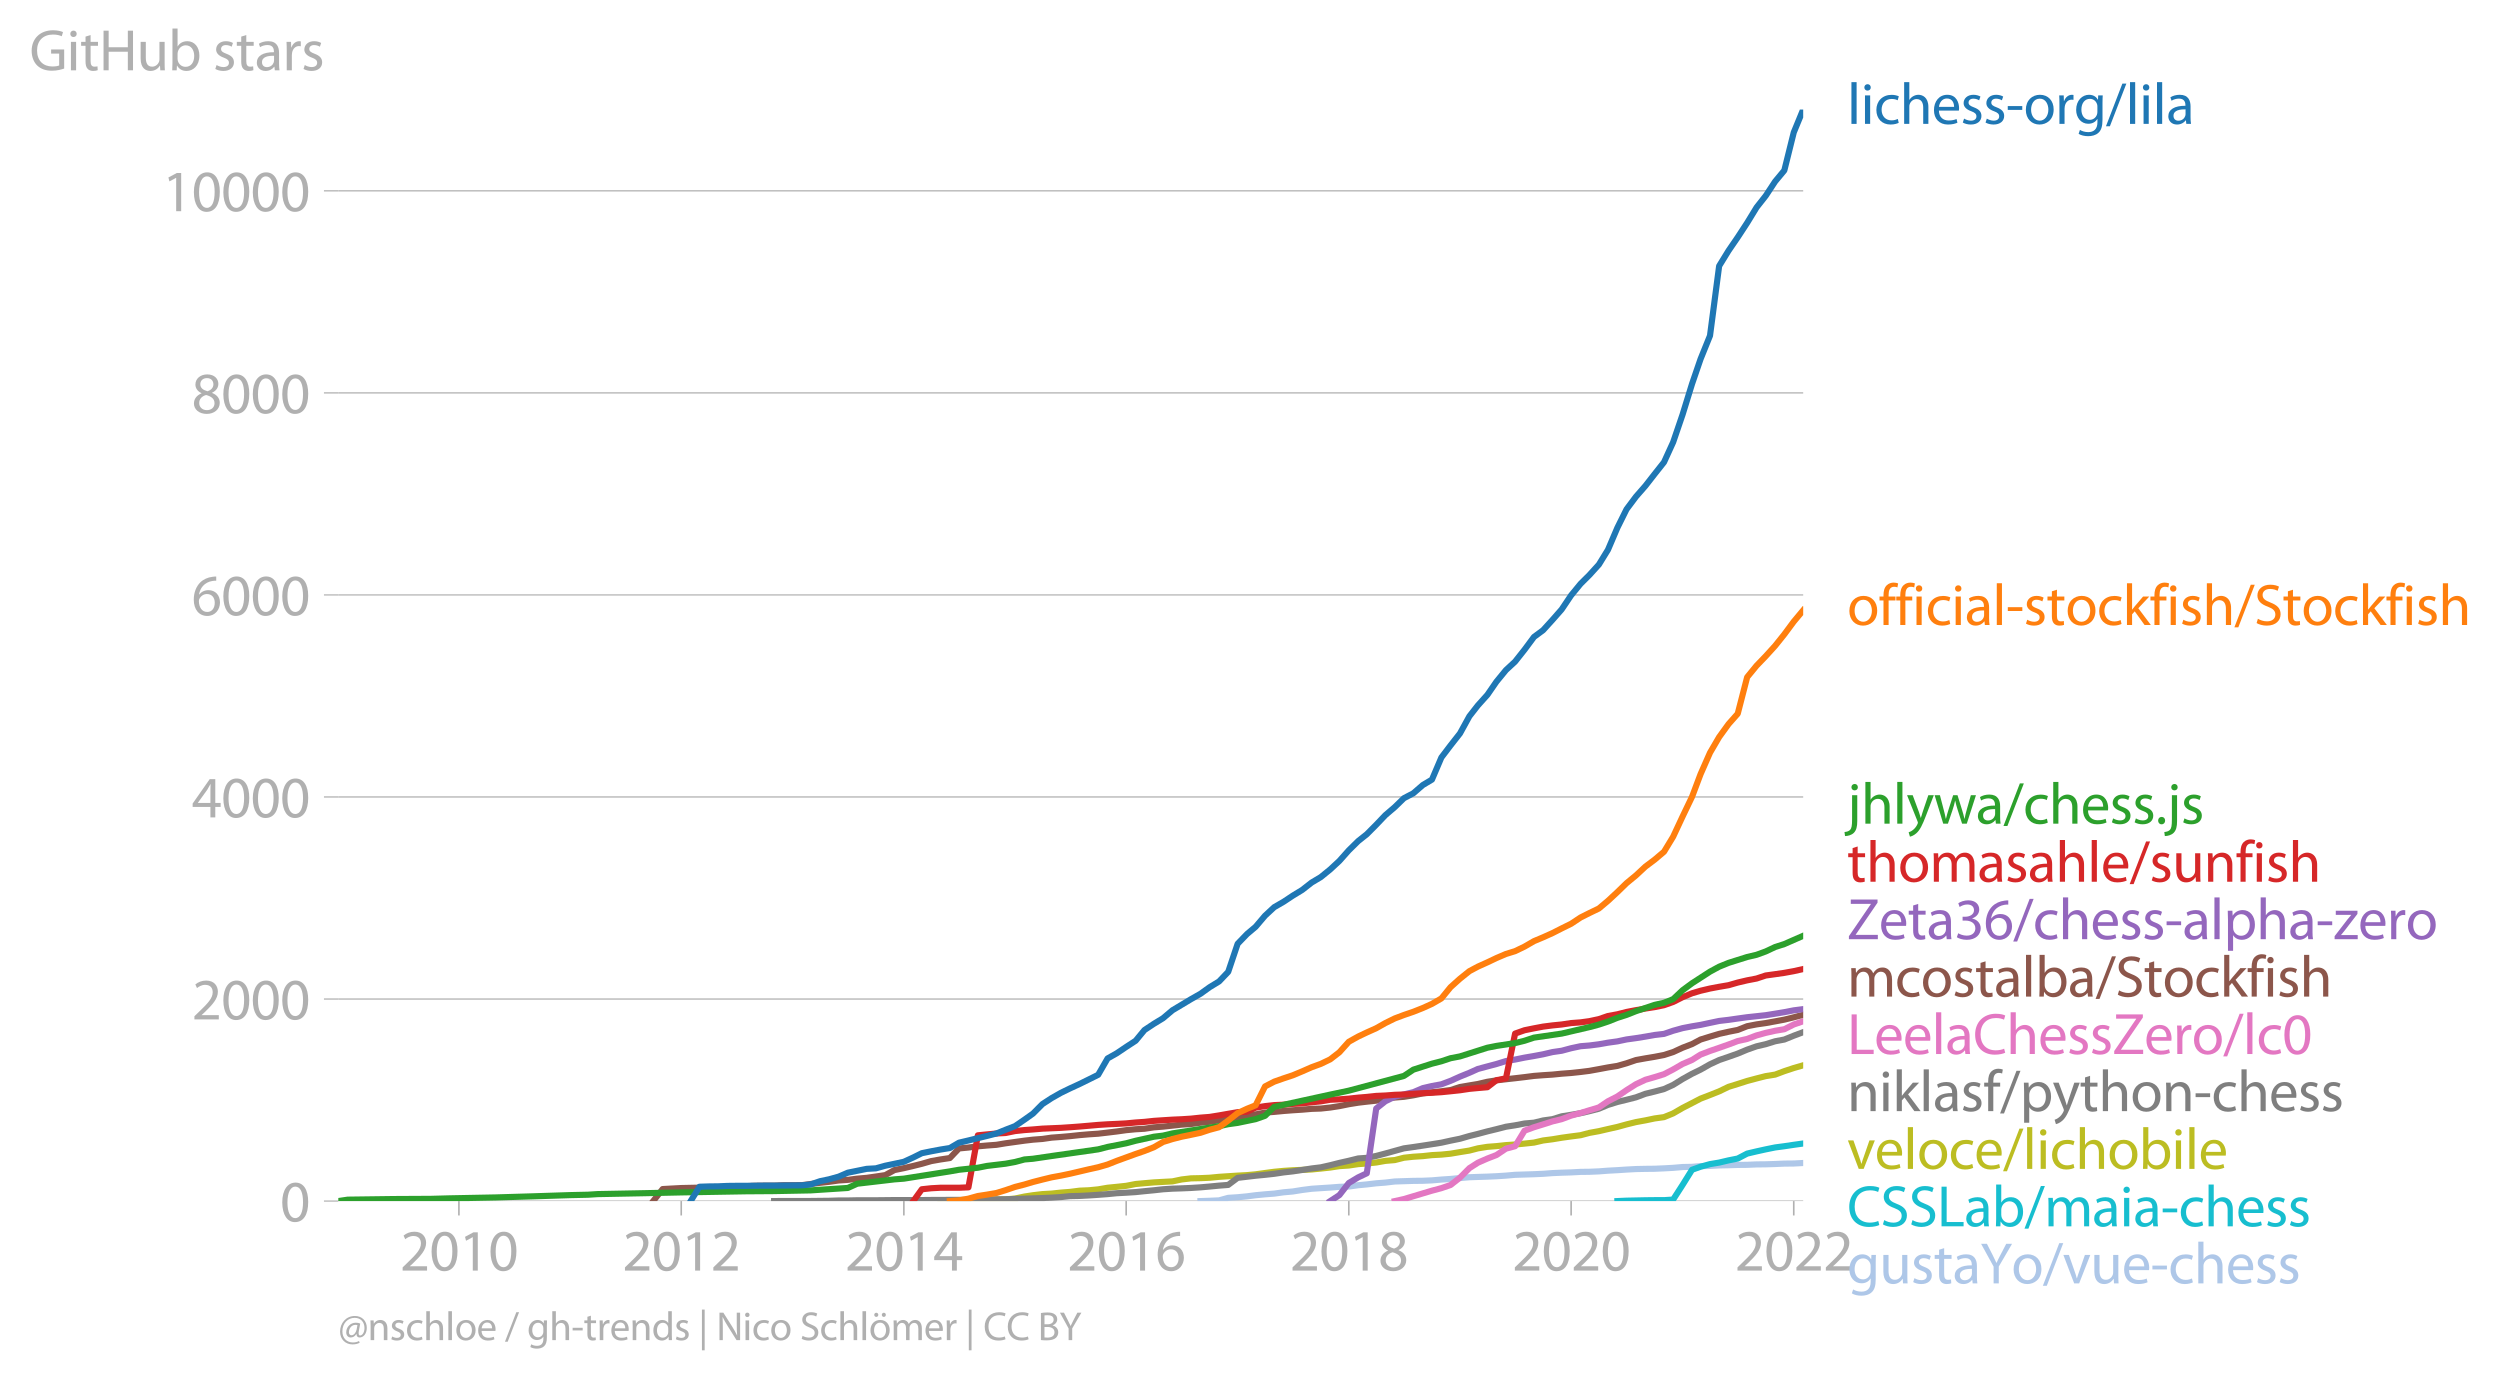 <?xml version="1.0" encoding="utf-8" standalone="no"?>
<!DOCTYPE svg PUBLIC "-//W3C//DTD SVG 1.1//EN"
  "http://www.w3.org/Graphics/SVG/1.1/DTD/svg11.dtd">
<svg xmlns:xlink="http://www.w3.org/1999/xlink" width="609.469pt" height="336.336pt" viewBox="0 0 609.469 336.336" xmlns="http://www.w3.org/2000/svg" version="1.1">
 <defs>
  <style type="text/css">*{stroke-linejoin: round; stroke-linecap: butt}</style>
 </defs>
 <g id="figure_1">
  <g id="patch_1">
   <path d="M 0 336.336 
L 609.469 336.336 
L 609.469 0 
L 0 0 
L 0 336.336 
z
" style="fill: none"/>
  </g>
  <g id="axes_1">
   <g id="patch_2">
    <path d="M 82.476 292.809 
L 439.596 292.809 
L 439.596 26.697 
L 82.476 26.697 
L 82.476 292.809 
z
" style="fill: none"/>
   </g>
   <g id="matplotlib.axis_1">
    <g id="xtick_1">
     <g id="line2d_1">
      <defs>
       <path id="m41ab73dc5d" d="M 0 0 
L 0 3.5 
" style="stroke: #b0b0b0; stroke-width: 0.4"/>
      </defs>
      <g>
       <use xlink:href="#m41ab73dc5d" x="111.877" y="292.809" style="fill: #b0b0b0; stroke: #b0b0b0; stroke-width: 0.4"/>
      </g>
     </g>
     <g id="text_1">
      <!-- 2010 -->
      <g style="fill: #b0b0b0" transform="translate(97.514 309.749)scale(0.14 -0.14)">
       <defs>
        <path id="MyriadPro-Regular-32" d="M 2944 0 
L 2944 467 
L 1075 467 
L 1075 480 
L 1408 787 
C 2285 1632 2842 2253 2842 3021 
C 2842 3616 2464 4230 1568 4230 
C 1088 4230 678 4051 390 3808 
L 570 3411 
C 762 3571 1075 3763 1453 3763 
C 2074 3763 2278 3373 2278 2950 
C 2272 2323 1792 1786 730 774 
L 288 346 
L 288 0 
L 2944 0 
z
" transform="scale(0.016)"/>
        <path id="MyriadPro-Regular-30" d="M 1677 4230 
C 832 4230 230 3462 230 2067 
C 243 691 794 -70 1606 -70 
C 2528 -70 3053 710 3053 2125 
C 3053 3450 2554 4230 1677 4230 
z
M 1645 3795 
C 2227 3795 2490 3123 2490 2099 
C 2490 1037 2214 365 1638 365 
C 1126 365 794 979 794 2061 
C 794 3194 1152 3795 1645 3795 
z
" transform="scale(0.016)"/>
        <path id="MyriadPro-Regular-31" d="M 1510 0 
L 2054 0 
L 2054 4160 
L 1574 4160 
L 666 3674 
L 774 3245 
L 1498 3635 
L 1510 3635 
L 1510 0 
z
" transform="scale(0.016)"/>
       </defs>
       <use xlink:href="#MyriadPro-Regular-32"/>
       <use xlink:href="#MyriadPro-Regular-30" x="51.3"/>
       <use xlink:href="#MyriadPro-Regular-31" x="102.6"/>
       <use xlink:href="#MyriadPro-Regular-30" x="153.9"/>
      </g>
     </g>
    </g>
    <g id="xtick_2">
     <g id="line2d_2">
      <g>
       <use xlink:href="#m41ab73dc5d" x="166.076" y="292.809" style="fill: #b0b0b0; stroke: #b0b0b0; stroke-width: 0.4"/>
      </g>
     </g>
     <g id="text_2">
      <!-- 2012 -->
      <g style="fill: #b0b0b0" transform="translate(151.713 309.749)scale(0.14 -0.14)">
       <use xlink:href="#MyriadPro-Regular-32"/>
       <use xlink:href="#MyriadPro-Regular-30" x="51.3"/>
       <use xlink:href="#MyriadPro-Regular-31" x="102.6"/>
       <use xlink:href="#MyriadPro-Regular-32" x="153.9"/>
      </g>
     </g>
    </g>
    <g id="xtick_3">
     <g id="line2d_3">
      <g>
       <use xlink:href="#m41ab73dc5d" x="220.35" y="292.809" style="fill: #b0b0b0; stroke: #b0b0b0; stroke-width: 0.4"/>
      </g>
     </g>
     <g id="text_3">
      <!-- 2014 -->
      <g style="fill: #b0b0b0" transform="translate(205.987 309.749)scale(0.14 -0.14)">
       <defs>
        <path id="MyriadPro-Regular-34" d="M 2560 0 
L 2560 1133 
L 3142 1133 
L 3142 1574 
L 2560 1574 
L 2560 4160 
L 1952 4160 
L 96 1504 
L 96 1133 
L 2029 1133 
L 2029 0 
L 2560 0 
z
M 666 1574 
L 666 1587 
L 1683 3002 
C 1798 3194 1901 3373 2029 3616 
L 2048 3616 
C 2035 3398 2029 3181 2029 2963 
L 2029 1574 
L 666 1574 
z
" transform="scale(0.016)"/>
       </defs>
       <use xlink:href="#MyriadPro-Regular-32"/>
       <use xlink:href="#MyriadPro-Regular-30" x="51.3"/>
       <use xlink:href="#MyriadPro-Regular-31" x="102.6"/>
       <use xlink:href="#MyriadPro-Regular-34" x="153.9"/>
      </g>
     </g>
    </g>
    <g id="xtick_4">
     <g id="line2d_4">
      <g>
       <use xlink:href="#m41ab73dc5d" x="274.549" y="292.809" style="fill: #b0b0b0; stroke: #b0b0b0; stroke-width: 0.4"/>
      </g>
     </g>
     <g id="text_4">
      <!-- 2016 -->
      <g style="fill: #b0b0b0" transform="translate(260.186 309.749)scale(0.14 -0.14)">
       <defs>
        <path id="MyriadPro-Regular-36" d="M 2662 4224 
C 2560 4224 2419 4218 2253 4192 
C 1728 4128 1267 3917 922 3578 
C 512 3168 218 2522 218 1702 
C 218 621 800 -70 1690 -70 
C 2554 -70 3072 634 3072 1395 
C 3072 2208 2554 2739 1818 2739 
C 1357 2739 1011 2522 813 2259 
L 794 2259 
C 890 2944 1357 3590 2240 3738 
C 2400 3763 2547 3770 2662 3763 
L 2662 4224 
z
M 1690 365 
C 1101 365 787 870 774 1555 
C 774 1658 800 1741 838 1805 
C 992 2106 1306 2317 1645 2317 
C 2163 2317 2502 1958 2502 1363 
C 2502 768 2176 365 1696 365 
L 1690 365 
z
" transform="scale(0.016)"/>
       </defs>
       <use xlink:href="#MyriadPro-Regular-32"/>
       <use xlink:href="#MyriadPro-Regular-30" x="51.3"/>
       <use xlink:href="#MyriadPro-Regular-31" x="102.6"/>
       <use xlink:href="#MyriadPro-Regular-36" x="153.9"/>
      </g>
     </g>
    </g>
    <g id="xtick_5">
     <g id="line2d_5">
      <g>
       <use xlink:href="#m41ab73dc5d" x="328.822" y="292.809" style="fill: #b0b0b0; stroke: #b0b0b0; stroke-width: 0.4"/>
      </g>
     </g>
     <g id="text_5">
      <!-- 2018 -->
      <g style="fill: #b0b0b0" transform="translate(314.459 309.749)scale(0.14 -0.14)">
       <defs>
        <path id="MyriadPro-Regular-38" d="M 1062 2170 
C 550 1952 237 1581 237 1056 
C 237 448 762 -70 1632 -70 
C 2426 -70 3046 416 3046 1139 
C 3046 1645 2726 2010 2208 2214 
L 2208 2234 
C 2720 2477 2893 2854 2893 3206 
C 2893 3725 2490 4230 1683 4230 
C 954 4230 397 3782 397 3123 
C 397 2765 595 2406 1056 2189 
L 1062 2170 
z
M 1645 339 
C 1114 339 794 710 813 1133 
C 813 1530 1075 1850 1562 1990 
C 2125 1830 2477 1587 2477 1082 
C 2477 659 2150 339 1645 339 
z
M 1651 3827 
C 2157 3827 2355 3482 2355 3149 
C 2355 2771 2080 2515 1722 2394 
C 1242 2522 928 2746 928 3162 
C 928 3520 1184 3827 1651 3827 
z
" transform="scale(0.016)"/>
       </defs>
       <use xlink:href="#MyriadPro-Regular-32"/>
       <use xlink:href="#MyriadPro-Regular-30" x="51.3"/>
       <use xlink:href="#MyriadPro-Regular-31" x="102.6"/>
       <use xlink:href="#MyriadPro-Regular-38" x="153.9"/>
      </g>
     </g>
    </g>
    <g id="xtick_6">
     <g id="line2d_6">
      <g>
       <use xlink:href="#m41ab73dc5d" x="383.021" y="292.809" style="fill: #b0b0b0; stroke: #b0b0b0; stroke-width: 0.4"/>
      </g>
     </g>
     <g id="text_6">
      <!-- 2020 -->
      <g style="fill: #b0b0b0" transform="translate(368.658 309.749)scale(0.14 -0.14)">
       <use xlink:href="#MyriadPro-Regular-32"/>
       <use xlink:href="#MyriadPro-Regular-30" x="51.3"/>
       <use xlink:href="#MyriadPro-Regular-32" x="102.6"/>
       <use xlink:href="#MyriadPro-Regular-30" x="153.9"/>
      </g>
     </g>
    </g>
    <g id="xtick_7">
     <g id="line2d_7">
      <g>
       <use xlink:href="#m41ab73dc5d" x="437.295" y="292.809" style="fill: #b0b0b0; stroke: #b0b0b0; stroke-width: 0.4"/>
      </g>
     </g>
     <g id="text_7">
      <!-- 2022 -->
      <g style="fill: #b0b0b0" transform="translate(422.932 309.749)scale(0.14 -0.14)">
       <use xlink:href="#MyriadPro-Regular-32"/>
       <use xlink:href="#MyriadPro-Regular-30" x="51.3"/>
       <use xlink:href="#MyriadPro-Regular-32" x="102.6"/>
       <use xlink:href="#MyriadPro-Regular-32" x="153.9"/>
      </g>
     </g>
    </g>
   </g>
   <g id="matplotlib.axis_2">
    <g id="ytick_1">
     <g id="line2d_8">
      <path d="M 82.476 292.809 
L 439.596 292.809 
" clip-path="url(#p11bb0bbc55)" style="fill: none; stroke: #b0b0b0; stroke-width: 0.3; stroke-linecap: square"/>
     </g>
     <g id="line2d_9">
      <defs>
       <path id="md35c9ed13a" d="M 0 0 
L -3.5 0 
" style="stroke: #b0b0b0; stroke-width: 0.3"/>
      </defs>
      <g>
       <use xlink:href="#md35c9ed13a" x="82.476" y="292.809" style="fill: #b0b0b0; stroke: #b0b0b0; stroke-width: 0.3"/>
      </g>
     </g>
     <g id="text_8">
      <!-- 0 -->
      <g style="fill: #b0b0b0" transform="translate(68.295 297.779)scale(0.14 -0.14)">
       <use xlink:href="#MyriadPro-Regular-30"/>
      </g>
     </g>
    </g>
    <g id="ytick_2">
     <g id="line2d_10">
      <path d="M 82.476 243.552 
L 439.596 243.552 
" clip-path="url(#p11bb0bbc55)" style="fill: none; stroke: #b0b0b0; stroke-width: 0.3; stroke-linecap: square"/>
     </g>
     <g id="line2d_11">
      <g>
       <use xlink:href="#md35c9ed13a" x="82.476" y="243.552" style="fill: #b0b0b0; stroke: #b0b0b0; stroke-width: 0.3"/>
      </g>
     </g>
     <g id="text_9">
      <!-- 2000 -->
      <g style="fill: #b0b0b0" transform="translate(46.75 248.522)scale(0.14 -0.14)">
       <use xlink:href="#MyriadPro-Regular-32"/>
       <use xlink:href="#MyriadPro-Regular-30" x="51.3"/>
       <use xlink:href="#MyriadPro-Regular-30" x="102.6"/>
       <use xlink:href="#MyriadPro-Regular-30" x="153.9"/>
      </g>
     </g>
    </g>
    <g id="ytick_3">
     <g id="line2d_12">
      <path d="M 82.476 194.294 
L 439.596 194.294 
" clip-path="url(#p11bb0bbc55)" style="fill: none; stroke: #b0b0b0; stroke-width: 0.3; stroke-linecap: square"/>
     </g>
     <g id="line2d_13">
      <g>
       <use xlink:href="#md35c9ed13a" x="82.476" y="194.294" style="fill: #b0b0b0; stroke: #b0b0b0; stroke-width: 0.3"/>
      </g>
     </g>
     <g id="text_10">
      <!-- 4000 -->
      <g style="fill: #b0b0b0" transform="translate(46.75 199.264)scale(0.14 -0.14)">
       <use xlink:href="#MyriadPro-Regular-34"/>
       <use xlink:href="#MyriadPro-Regular-30" x="51.3"/>
       <use xlink:href="#MyriadPro-Regular-30" x="102.6"/>
       <use xlink:href="#MyriadPro-Regular-30" x="153.9"/>
      </g>
     </g>
    </g>
    <g id="ytick_4">
     <g id="line2d_14">
      <path d="M 82.476 145.037 
L 439.596 145.037 
" clip-path="url(#p11bb0bbc55)" style="fill: none; stroke: #b0b0b0; stroke-width: 0.3; stroke-linecap: square"/>
     </g>
     <g id="line2d_15">
      <g>
       <use xlink:href="#md35c9ed13a" x="82.476" y="145.037" style="fill: #b0b0b0; stroke: #b0b0b0; stroke-width: 0.3"/>
      </g>
     </g>
     <g id="text_11">
      <!-- 6000 -->
      <g style="fill: #b0b0b0" transform="translate(46.75 150.007)scale(0.14 -0.14)">
       <use xlink:href="#MyriadPro-Regular-36"/>
       <use xlink:href="#MyriadPro-Regular-30" x="51.3"/>
       <use xlink:href="#MyriadPro-Regular-30" x="102.6"/>
       <use xlink:href="#MyriadPro-Regular-30" x="153.9"/>
      </g>
     </g>
    </g>
    <g id="ytick_5">
     <g id="line2d_16">
      <path d="M 82.476 95.78 
L 439.596 95.78 
" clip-path="url(#p11bb0bbc55)" style="fill: none; stroke: #b0b0b0; stroke-width: 0.3; stroke-linecap: square"/>
     </g>
     <g id="line2d_17">
      <g>
       <use xlink:href="#md35c9ed13a" x="82.476" y="95.78" style="fill: #b0b0b0; stroke: #b0b0b0; stroke-width: 0.3"/>
      </g>
     </g>
     <g id="text_12">
      <!-- 8000 -->
      <g style="fill: #b0b0b0" transform="translate(46.75 100.75)scale(0.14 -0.14)">
       <use xlink:href="#MyriadPro-Regular-38"/>
       <use xlink:href="#MyriadPro-Regular-30" x="51.3"/>
       <use xlink:href="#MyriadPro-Regular-30" x="102.6"/>
       <use xlink:href="#MyriadPro-Regular-30" x="153.9"/>
      </g>
     </g>
    </g>
    <g id="ytick_6">
     <g id="line2d_18">
      <path d="M 82.476 46.523 
L 439.596 46.523 
" clip-path="url(#p11bb0bbc55)" style="fill: none; stroke: #b0b0b0; stroke-width: 0.3; stroke-linecap: square"/>
     </g>
     <g id="line2d_19">
      <g>
       <use xlink:href="#md35c9ed13a" x="82.476" y="46.523" style="fill: #b0b0b0; stroke: #b0b0b0; stroke-width: 0.3"/>
      </g>
     </g>
     <g id="text_13">
      <!-- 10000 -->
      <g style="fill: #b0b0b0" transform="translate(39.568 51.493)scale(0.14 -0.14)">
       <use xlink:href="#MyriadPro-Regular-31"/>
       <use xlink:href="#MyriadPro-Regular-30" x="51.3"/>
       <use xlink:href="#MyriadPro-Regular-30" x="102.6"/>
       <use xlink:href="#MyriadPro-Regular-30" x="153.9"/>
       <use xlink:href="#MyriadPro-Regular-30" x="205.2"/>
      </g>
     </g>
    </g>
    <g id="text_14">
     <!-- GitHub stars -->
     <g style="fill: #b0b0b0" transform="translate(7.2 17.14)scale(0.14 -0.14)">
      <defs>
       <path id="MyriadPro-Regular-47" d="M 3770 2266 
L 2349 2266 
L 2349 1818 
L 3226 1818 
L 3226 531 
C 3098 467 2848 416 2483 416 
C 1478 416 819 1062 819 2157 
C 819 3238 1504 3891 2554 3891 
C 2989 3891 3277 3808 3507 3706 
L 3642 4160 
C 3456 4250 3066 4358 2566 4358 
C 1120 4358 237 3418 230 2131 
C 230 1459 461 883 832 525 
C 1254 122 1792 -45 2445 -45 
C 3027 -45 3520 102 3770 192 
L 3770 2266 
z
" transform="scale(0.016)"/>
       <path id="MyriadPro-Regular-69" d="M 1030 0 
L 1030 3098 
L 467 3098 
L 467 0 
L 1030 0 
z
M 749 4320 
C 544 4320 397 4166 397 3968 
C 397 3776 538 3622 736 3622 
C 960 3622 1101 3776 1094 3968 
C 1094 4166 960 4320 749 4320 
z
" transform="scale(0.016)"/>
       <path id="MyriadPro-Regular-74" d="M 595 3667 
L 595 3098 
L 115 3098 
L 115 2669 
L 595 2669 
L 595 979 
C 595 614 653 339 813 173 
C 947 19 1158 -70 1421 -70 
C 1638 -70 1811 -32 1920 13 
L 1894 435 
C 1811 410 1722 397 1568 397 
C 1254 397 1146 614 1146 998 
L 1146 2669 
L 1952 2669 
L 1952 3098 
L 1146 3098 
L 1146 3840 
L 595 3667 
z
" transform="scale(0.016)"/>
       <path id="MyriadPro-Regular-48" d="M 486 4314 
L 486 0 
L 1043 0 
L 1043 2022 
L 3130 2022 
L 3130 0 
L 3693 0 
L 3693 4314 
L 3130 4314 
L 3130 2509 
L 1043 2509 
L 1043 4314 
L 486 4314 
z
" transform="scale(0.016)"/>
       <path id="MyriadPro-Regular-75" d="M 3059 3098 
L 2496 3098 
L 2496 1197 
C 2496 1094 2477 992 2445 909 
C 2342 659 2080 397 1702 397 
C 1190 397 1011 794 1011 1382 
L 1011 3098 
L 448 3098 
L 448 1286 
C 448 198 1030 -70 1517 -70 
C 2067 -70 2394 256 2541 506 
L 2554 506 
L 2586 0 
L 3085 0 
C 3066 243 3059 525 3059 845 
L 3059 3098 
z
" transform="scale(0.016)"/>
       <path id="MyriadPro-Regular-62" d="M 467 800 
C 467 525 454 211 442 0 
L 928 0 
L 954 512 
L 973 512 
C 1203 102 1562 -70 2010 -70 
C 2701 -70 3398 480 3398 1587 
C 3405 2528 2861 3168 2093 3168 
C 1594 3168 1235 2944 1037 2598 
L 1024 2598 
L 1024 4544 
L 467 4544 
L 467 800 
z
M 1024 1798 
C 1024 1888 1043 1965 1056 2029 
C 1171 2458 1530 2720 1914 2720 
C 2515 2720 2835 2189 2835 1568 
C 2835 858 2483 378 1894 378 
C 1485 378 1158 646 1050 1037 
C 1037 1101 1024 1171 1024 1242 
L 1024 1798 
z
" transform="scale(0.016)"/>
       <path id="MyriadPro-Regular-20" transform="scale(0.016)"/>
       <path id="MyriadPro-Regular-73" d="M 250 147 
C 467 19 781 -70 1120 -70 
C 1856 -70 2278 320 2278 864 
C 2278 1325 2003 1594 1466 1798 
C 1062 1952 877 2067 877 2323 
C 877 2554 1062 2746 1395 2746 
C 1683 2746 1907 2643 2029 2566 
L 2170 2976 
C 1997 3078 1722 3168 1408 3168 
C 742 3168 339 2758 339 2259 
C 339 1888 602 1581 1158 1382 
C 1574 1229 1734 1082 1734 813 
C 1734 557 1542 352 1133 352 
C 851 352 557 467 390 576 
L 250 147 
z
" transform="scale(0.016)"/>
       <path id="MyriadPro-Regular-61" d="M 2643 1901 
C 2643 2522 2413 3168 1466 3168 
C 1075 3168 704 3059 448 2893 
L 576 2522 
C 794 2662 1094 2752 1382 2752 
C 2016 2752 2086 2291 2086 2035 
L 2086 1971 
C 890 1978 224 1568 224 819 
C 224 371 544 -70 1171 -70 
C 1613 -70 1946 147 2118 390 
L 2138 390 
L 2182 0 
L 2694 0 
C 2656 211 2643 474 2643 742 
L 2643 1901 
z
M 2099 1043 
C 2099 986 2086 922 2067 864 
C 1978 602 1722 346 1318 346 
C 1030 346 787 518 787 883 
C 787 1485 1485 1594 2099 1581 
L 2099 1043 
z
" transform="scale(0.016)"/>
       <path id="MyriadPro-Regular-72" d="M 467 0 
L 1024 0 
L 1024 1651 
C 1024 1747 1037 1837 1050 1914 
C 1126 2336 1408 2637 1805 2637 
C 1882 2637 1939 2630 1997 2618 
L 1997 3149 
C 1946 3162 1901 3168 1837 3168 
C 1459 3168 1120 2906 979 2490 
L 954 2490 
L 934 3098 
L 442 3098 
C 461 2810 467 2496 467 2131 
L 467 0 
z
" transform="scale(0.016)"/>
      </defs>
      <use xlink:href="#MyriadPro-Regular-47"/>
      <use xlink:href="#MyriadPro-Regular-69" x="64.6"/>
      <use xlink:href="#MyriadPro-Regular-74" x="88"/>
      <use xlink:href="#MyriadPro-Regular-48" x="121.1"/>
      <use xlink:href="#MyriadPro-Regular-75" x="186.3"/>
      <use xlink:href="#MyriadPro-Regular-62" x="241.4"/>
      <use xlink:href="#MyriadPro-Regular-20" x="298.3"/>
      <use xlink:href="#MyriadPro-Regular-73" x="319.5"/>
      <use xlink:href="#MyriadPro-Regular-74" x="359.1"/>
      <use xlink:href="#MyriadPro-Regular-61" x="392.2"/>
      <use xlink:href="#MyriadPro-Regular-72" x="440.4"/>
      <use xlink:href="#MyriadPro-Regular-73" x="473.1"/>
     </g>
    </g>
   </g>
   <g id="line2d_20">
    <path d="M 292.665 292.809 
L 294.892 292.735 
L 297.194 292.636 
L 299.421 292.021 
L 301.723 291.873 
L 304.024 291.651 
L 306.103 291.38 
L 308.405 291.159 
L 310.632 290.986 
L 312.934 290.666 
L 315.161 290.469 
L 317.463 290.1 
L 319.764 289.804 
L 321.992 289.656 
L 324.293 289.509 
L 326.521 289.336 
L 328.822 289.262 
L 331.124 288.942 
L 333.203 288.745 
L 335.504 288.474 
L 337.732 288.302 
L 340.033 288.031 
L 342.261 287.957 
L 344.562 287.883 
L 346.864 287.858 
L 349.091 287.76 
L 351.393 287.563 
L 353.62 287.415 
L 355.922 287.193 
L 358.223 286.996 
L 360.302 286.923 
L 362.604 286.849 
L 364.831 286.75 
L 367.133 286.602 
L 369.36 286.405 
L 371.662 286.331 
L 373.963 286.258 
L 376.191 286.159 
L 378.492 285.987 
L 380.72 285.888 
L 383.021 285.814 
L 385.323 285.691 
L 387.476 285.666 
L 389.778 285.568 
L 392.005 285.396 
L 394.307 285.272 
L 396.534 285.125 
L 398.836 285.001 
L 401.137 284.952 
L 403.365 284.928 
L 405.666 284.829 
L 407.893 284.706 
L 410.195 284.509 
L 412.497 284.46 
L 414.576 284.287 
L 416.877 284.238 
L 419.105 284.115 
L 421.406 284.066 
L 423.634 283.992 
L 425.935 283.967 
L 428.237 283.869 
L 430.464 283.844 
L 432.766 283.77 
L 434.993 283.672 
L 437.295 283.647 
L 439.596 283.524 
" clip-path="url(#p11bb0bbc55)" style="fill: none; stroke: #aec7e8; stroke-width: 1.5; stroke-linecap: square"/>
   </g>
   <g id="line2d_21">
    <path d="M 394.307 292.809 
L 396.534 292.71 
L 398.836 292.661 
L 401.137 292.612 
L 403.365 292.587 
L 405.666 292.587 
L 407.893 292.439 
L 410.195 288.868 
L 412.497 285.174 
L 414.576 284.435 
L 416.877 283.795 
L 419.105 283.425 
L 421.406 282.883 
L 423.634 282.44 
L 425.935 281.233 
L 428.237 280.691 
L 430.464 280.199 
L 432.766 279.731 
L 434.993 279.435 
L 437.295 279.091 
L 439.596 278.77 
" clip-path="url(#p11bb0bbc55)" style="fill: none; stroke: #17becf; stroke-width: 1.5; stroke-linecap: square"/>
   </g>
   <g id="line2d_22">
    <path d="M 229.259 292.809 
L 231.561 292.71 
L 233.788 292.636 
L 236.09 292.587 
L 238.391 292.489 
L 240.619 292.415 
L 242.92 292.415 
L 245.148 292.39 
L 247.449 292.193 
L 249.751 291.7 
L 251.83 291.38 
L 254.131 291.109 
L 256.359 290.986 
L 258.66 290.74 
L 260.888 290.568 
L 263.189 290.272 
L 265.491 290.173 
L 267.718 289.952 
L 270.02 289.558 
L 272.247 289.336 
L 274.549 289.09 
L 276.851 288.647 
L 279.004 288.449 
L 281.305 288.252 
L 283.533 288.129 
L 285.834 288.006 
L 288.062 287.538 
L 290.363 287.267 
L 292.665 287.218 
L 294.892 287.12 
L 297.194 286.898 
L 299.421 286.75 
L 301.723 286.602 
L 304.024 286.479 
L 306.103 286.282 
L 308.405 285.962 
L 310.632 285.666 
L 312.934 285.445 
L 315.161 285.297 
L 317.463 285.199 
L 319.764 285.1 
L 321.992 284.878 
L 324.293 284.632 
L 326.521 284.287 
L 328.822 284.139 
L 331.124 283.795 
L 333.203 283.647 
L 335.504 283.401 
L 337.732 283.007 
L 340.033 282.81 
L 342.261 282.243 
L 344.562 281.997 
L 346.864 281.849 
L 349.091 281.603 
L 351.393 281.48 
L 353.62 281.258 
L 355.922 280.864 
L 358.223 280.494 
L 360.302 279.953 
L 362.604 279.583 
L 364.831 279.411 
L 367.133 279.164 
L 369.36 279.017 
L 371.662 278.795 
L 373.963 278.549 
L 376.191 278.032 
L 378.492 277.736 
L 380.72 277.367 
L 383.021 277.046 
L 385.323 276.751 
L 387.476 276.184 
L 389.778 275.766 
L 392.005 275.249 
L 394.307 274.731 
L 396.534 274.116 
L 398.836 273.549 
L 401.137 273.13 
L 403.365 272.663 
L 405.666 272.342 
L 407.893 271.431 
L 410.195 270.101 
L 412.497 268.919 
L 414.576 267.835 
L 416.877 266.949 
L 419.105 266.062 
L 421.406 264.954 
L 423.634 264.264 
L 425.935 263.525 
L 428.237 262.91 
L 430.464 262.343 
L 432.766 261.974 
L 434.993 261.136 
L 437.295 260.373 
L 439.596 259.708 
" clip-path="url(#p11bb0bbc55)" style="fill: none; stroke: #bcbd22; stroke-width: 1.5; stroke-linecap: square"/>
   </g>
   <g id="text_15">
    <!-- lichess-org/lila -->
    <g style="fill: #1f77b4" transform="translate(450.31 30.203)scale(0.14 -0.14)">
     <defs>
      <path id="MyriadPro-Regular-6c" d="M 467 0 
L 1030 0 
L 1030 4544 
L 467 4544 
L 467 0 
z
" transform="scale(0.016)"/>
      <path id="MyriadPro-Regular-63" d="M 2579 538 
C 2419 467 2208 384 1888 384 
C 1274 384 813 826 813 1542 
C 813 2189 1197 2714 1907 2714 
C 2214 2714 2426 2643 2560 2566 
L 2688 3002 
C 2534 3078 2240 3162 1907 3162 
C 896 3162 243 2470 243 1517 
C 243 570 851 -70 1786 -70 
C 2202 -70 2528 38 2675 115 
L 2579 538 
z
" transform="scale(0.016)"/>
      <path id="MyriadPro-Regular-68" d="M 467 0 
L 1030 0 
L 1030 1869 
C 1030 1978 1037 2061 1069 2138 
C 1171 2445 1459 2701 1824 2701 
C 2355 2701 2541 2278 2541 1779 
L 2541 0 
L 3104 0 
L 3104 1843 
C 3104 2912 2438 3168 2022 3168 
C 1811 3168 1613 3104 1446 3008 
C 1274 2912 1133 2771 1043 2611 
L 1030 2611 
L 1030 4544 
L 467 4544 
L 467 0 
z
" transform="scale(0.016)"/>
      <path id="MyriadPro-Regular-65" d="M 2957 1446 
C 2963 1504 2976 1594 2976 1709 
C 2976 2278 2707 3168 1696 3168 
C 794 3168 243 2432 243 1498 
C 243 563 813 -70 1766 -70 
C 2259 -70 2598 38 2797 128 
L 2701 531 
C 2490 442 2246 371 1843 371 
C 1280 371 794 685 781 1446 
L 2957 1446 
z
M 787 1850 
C 832 2240 1082 2765 1651 2765 
C 2285 2765 2438 2208 2432 1850 
L 787 1850 
z
" transform="scale(0.016)"/>
      <path id="MyriadPro-Regular-2d" d="M 192 1939 
L 192 1523 
L 1773 1523 
L 1773 1939 
L 192 1939 
z
" transform="scale(0.016)"/>
      <path id="MyriadPro-Regular-6f" d="M 1779 3168 
C 922 3168 243 2560 243 1523 
C 243 544 890 -70 1728 -70 
C 2477 -70 3270 429 3270 1574 
C 3270 2522 2669 3168 1779 3168 
z
M 1766 2746 
C 2432 2746 2694 2080 2694 1555 
C 2694 858 2291 352 1754 352 
C 1203 352 813 864 813 1542 
C 813 2131 1101 2746 1766 2746 
z
" transform="scale(0.016)"/>
      <path id="MyriadPro-Regular-67" d="M 3110 2246 
C 3110 2624 3123 2874 3136 3098 
L 2643 3098 
L 2618 2630 
L 2605 2630 
C 2470 2886 2176 3168 1638 3168 
C 928 3168 243 2573 243 1523 
C 243 666 794 13 1562 13 
C 2042 13 2374 243 2547 531 
L 2560 531 
L 2560 186 
C 2560 -595 2138 -896 1562 -896 
C 1178 -896 858 -781 653 -653 
L 512 -1082 
C 762 -1248 1171 -1338 1542 -1338 
C 1933 -1338 2368 -1248 2669 -966 
C 2970 -698 3110 -262 3110 448 
L 3110 2246 
z
M 2554 1318 
C 2554 1222 2541 1114 2509 1018 
C 2387 659 2074 442 1728 442 
C 1120 442 813 947 813 1555 
C 813 2272 1197 2726 1734 2726 
C 2144 2726 2419 2458 2522 2131 
C 2547 2054 2554 1971 2554 1875 
L 2554 1318 
z
" transform="scale(0.016)"/>
      <path id="MyriadPro-Regular-2f" d="M 422 -256 
L 2214 4384 
L 1779 4384 
L -6 -256 
L 422 -256 
z
" transform="scale(0.016)"/>
     </defs>
     <use xlink:href="#MyriadPro-Regular-6c"/>
     <use xlink:href="#MyriadPro-Regular-69" x="23.6"/>
     <use xlink:href="#MyriadPro-Regular-63" x="47"/>
     <use xlink:href="#MyriadPro-Regular-68" x="91.8"/>
     <use xlink:href="#MyriadPro-Regular-65" x="147.3"/>
     <use xlink:href="#MyriadPro-Regular-73" x="197.4"/>
     <use xlink:href="#MyriadPro-Regular-73" x="237"/>
     <use xlink:href="#MyriadPro-Regular-2d" x="276.6"/>
     <use xlink:href="#MyriadPro-Regular-6f" x="307.3"/>
     <use xlink:href="#MyriadPro-Regular-72" x="362.2"/>
     <use xlink:href="#MyriadPro-Regular-67" x="394.9"/>
     <use xlink:href="#MyriadPro-Regular-2f" x="450.8"/>
     <use xlink:href="#MyriadPro-Regular-6c" x="485.1"/>
     <use xlink:href="#MyriadPro-Regular-69" x="508.7"/>
     <use xlink:href="#MyriadPro-Regular-6c" x="532.1"/>
     <use xlink:href="#MyriadPro-Regular-61" x="555.7"/>
    </g>
   </g>
   <g id="text_16">
    <!-- official-stockfish/Stockfish -->
    <g style="fill: #ff7f0e" transform="translate(450.31 152.365)scale(0.14 -0.14)">
     <defs>
      <path id="MyriadPro-Regular-66" d="M 1082 0 
L 1082 2669 
L 1830 2669 
L 1830 3098 
L 1082 3098 
L 1082 3264 
C 1082 3738 1203 4160 1683 4160 
C 1843 4160 1958 4128 2042 4090 
L 2118 4525 
C 2010 4570 1837 4614 1638 4614 
C 1376 4614 1094 4531 883 4326 
C 621 4077 525 3680 525 3245 
L 525 3098 
L 90 3098 
L 90 2669 
L 525 2669 
L 525 0 
L 1082 0 
z
" transform="scale(0.016)"/>
      <path id="MyriadPro-Regular-6b" d="M 1024 4544 
L 467 4544 
L 467 0 
L 1024 0 
L 1024 1165 
L 1312 1485 
L 2381 0 
L 3066 0 
L 1702 1824 
L 2899 3098 
L 2221 3098 
L 1312 2029 
C 1222 1920 1114 1786 1037 1677 
L 1024 1677 
L 1024 4544 
z
" transform="scale(0.016)"/>
      <path id="MyriadPro-Regular-53" d="M 269 211 
C 499 58 954 -70 1370 -70 
C 2387 -70 2880 512 2880 1178 
C 2880 1811 2509 2163 1779 2445 
C 1184 2675 922 2874 922 3277 
C 922 3571 1146 3923 1734 3923 
C 2125 3923 2413 3795 2554 3718 
L 2707 4173 
C 2515 4282 2195 4384 1754 4384 
C 915 4384 358 3885 358 3213 
C 358 2605 794 2240 1498 1990 
C 2080 1766 2310 1536 2310 1133 
C 2310 698 1978 397 1408 397 
C 1024 397 659 525 410 678 
L 269 211 
z
" transform="scale(0.016)"/>
     </defs>
     <use xlink:href="#MyriadPro-Regular-6f"/>
     <use xlink:href="#MyriadPro-Regular-66" x="54.9"/>
     <use xlink:href="#MyriadPro-Regular-66" x="84.1"/>
     <use xlink:href="#MyriadPro-Regular-69" x="113.3"/>
     <use xlink:href="#MyriadPro-Regular-63" x="136.7"/>
     <use xlink:href="#MyriadPro-Regular-69" x="181.5"/>
     <use xlink:href="#MyriadPro-Regular-61" x="204.9"/>
     <use xlink:href="#MyriadPro-Regular-6c" x="253.1"/>
     <use xlink:href="#MyriadPro-Regular-2d" x="276.7"/>
     <use xlink:href="#MyriadPro-Regular-73" x="307.4"/>
     <use xlink:href="#MyriadPro-Regular-74" x="347"/>
     <use xlink:href="#MyriadPro-Regular-6f" x="380.1"/>
     <use xlink:href="#MyriadPro-Regular-63" x="435"/>
     <use xlink:href="#MyriadPro-Regular-6b" x="479.8"/>
     <use xlink:href="#MyriadPro-Regular-66" x="526.7"/>
     <use xlink:href="#MyriadPro-Regular-69" x="555.9"/>
     <use xlink:href="#MyriadPro-Regular-73" x="579.3"/>
     <use xlink:href="#MyriadPro-Regular-68" x="618.9"/>
     <use xlink:href="#MyriadPro-Regular-2f" x="674.4"/>
     <use xlink:href="#MyriadPro-Regular-53" x="708.7"/>
     <use xlink:href="#MyriadPro-Regular-74" x="758"/>
     <use xlink:href="#MyriadPro-Regular-6f" x="791.1"/>
     <use xlink:href="#MyriadPro-Regular-63" x="846"/>
     <use xlink:href="#MyriadPro-Regular-6b" x="890.8"/>
     <use xlink:href="#MyriadPro-Regular-66" x="937.7"/>
     <use xlink:href="#MyriadPro-Regular-69" x="966.9"/>
     <use xlink:href="#MyriadPro-Regular-73" x="990.3"/>
     <use xlink:href="#MyriadPro-Regular-68" x="1029.9"/>
    </g>
   </g>
   <g id="text_17">
    <!-- jhlywa/chess.js -->
    <g style="fill: #2ca02c" transform="translate(450.31 200.799)scale(0.14 -0.14)">
     <defs>
      <path id="MyriadPro-Regular-6a" d="M -230 -1350 
C 70 -1350 480 -1248 730 -998 
C 1005 -717 1101 -326 1101 275 
L 1101 3098 
L 538 3098 
L 538 493 
C 538 -250 480 -499 326 -672 
C 192 -819 -32 -890 -288 -909 
L -230 -1350 
z
M 826 4320 
C 614 4320 467 4166 467 3968 
C 467 3782 602 3622 813 3622 
C 1037 3622 1171 3782 1165 3968 
C 1165 4166 1030 4320 826 4320 
z
" transform="scale(0.016)"/>
      <path id="MyriadPro-Regular-79" d="M 58 3098 
L 1203 243 
C 1229 173 1242 128 1242 96 
C 1242 64 1222 19 1197 -38 
C 1069 -326 877 -544 723 -666 
C 557 -806 371 -896 230 -941 
L 371 -1414 
C 512 -1389 787 -1293 1062 -1050 
C 1446 -717 1722 -173 2125 890 
L 2970 3098 
L 2374 3098 
L 1760 1280 
C 1683 1056 1619 819 1562 634 
L 1549 634 
C 1498 819 1421 1062 1350 1267 
L 672 3098 
L 58 3098 
z
" transform="scale(0.016)"/>
      <path id="MyriadPro-Regular-77" d="M 115 3098 
L 1050 0 
L 1562 0 
L 2061 1472 
C 2170 1805 2266 2125 2342 2496 
L 2355 2496 
C 2432 2131 2522 1824 2630 1478 
L 3104 0 
L 3616 0 
L 4614 3098 
L 4058 3098 
L 3616 1542 
C 3514 1178 3430 851 3379 538 
L 3360 538 
C 3290 851 3200 1178 3085 1549 
L 2605 3098 
L 2131 3098 
L 1626 1523 
C 1523 1184 1421 851 1350 538 
L 1331 538 
C 1274 858 1190 1178 1101 1523 
L 691 3098 
L 115 3098 
z
" transform="scale(0.016)"/>
      <path id="MyriadPro-Regular-2e" d="M 710 -70 
C 947 -70 1094 102 1094 333 
C 1094 570 941 736 717 736 
C 493 736 333 570 333 333 
C 333 102 486 -70 704 -70 
L 710 -70 
z
" transform="scale(0.016)"/>
     </defs>
     <use xlink:href="#MyriadPro-Regular-6a"/>
     <use xlink:href="#MyriadPro-Regular-68" x="24.3"/>
     <use xlink:href="#MyriadPro-Regular-6c" x="79.8"/>
     <use xlink:href="#MyriadPro-Regular-79" x="103.4"/>
     <use xlink:href="#MyriadPro-Regular-77" x="150.5"/>
     <use xlink:href="#MyriadPro-Regular-61" x="224.1"/>
     <use xlink:href="#MyriadPro-Regular-2f" x="272.3"/>
     <use xlink:href="#MyriadPro-Regular-63" x="306.6"/>
     <use xlink:href="#MyriadPro-Regular-68" x="351.4"/>
     <use xlink:href="#MyriadPro-Regular-65" x="406.9"/>
     <use xlink:href="#MyriadPro-Regular-73" x="457"/>
     <use xlink:href="#MyriadPro-Regular-73" x="496.6"/>
     <use xlink:href="#MyriadPro-Regular-2e" x="536.2"/>
     <use xlink:href="#MyriadPro-Regular-6a" x="556.9"/>
     <use xlink:href="#MyriadPro-Regular-73" x="581.2"/>
    </g>
   </g>
   <g id="text_18">
    <!-- thomasahle/sunfish -->
    <g style="fill: #d62728" transform="translate(450.31 214.96)scale(0.14 -0.14)">
     <defs>
      <path id="MyriadPro-Regular-6d" d="M 467 0 
L 1018 0 
L 1018 1869 
C 1018 1965 1030 2061 1062 2144 
C 1152 2426 1408 2707 1760 2707 
C 2189 2707 2406 2349 2406 1856 
L 2406 0 
L 2957 0 
L 2957 1914 
C 2957 2016 2976 2118 3002 2195 
C 3098 2470 3347 2707 3667 2707 
C 4122 2707 4339 2349 4339 1754 
L 4339 0 
L 4890 0 
L 4890 1824 
C 4890 2899 4282 3168 3872 3168 
C 3578 3168 3373 3091 3187 2950 
C 3059 2854 2938 2720 2842 2547 
L 2829 2547 
C 2694 2912 2374 3168 1952 3168 
C 1440 3168 1152 2893 979 2598 
L 960 2598 
L 934 3098 
L 442 3098 
C 461 2842 467 2579 467 2259 
L 467 0 
z
" transform="scale(0.016)"/>
      <path id="MyriadPro-Regular-6e" d="M 467 0 
L 1030 0 
L 1030 1862 
C 1030 1958 1043 2054 1069 2125 
C 1165 2438 1453 2701 1824 2701 
C 2355 2701 2541 2285 2541 1786 
L 2541 0 
L 3104 0 
L 3104 1850 
C 3104 2912 2438 3168 2010 3168 
C 1498 3168 1139 2880 986 2586 
L 973 2586 
L 941 3098 
L 442 3098 
C 461 2842 467 2579 467 2259 
L 467 0 
z
" transform="scale(0.016)"/>
     </defs>
     <use xlink:href="#MyriadPro-Regular-74"/>
     <use xlink:href="#MyriadPro-Regular-68" x="33.1"/>
     <use xlink:href="#MyriadPro-Regular-6f" x="88.6"/>
     <use xlink:href="#MyriadPro-Regular-6d" x="143.5"/>
     <use xlink:href="#MyriadPro-Regular-61" x="226.9"/>
     <use xlink:href="#MyriadPro-Regular-73" x="275.1"/>
     <use xlink:href="#MyriadPro-Regular-61" x="314.7"/>
     <use xlink:href="#MyriadPro-Regular-68" x="362.9"/>
     <use xlink:href="#MyriadPro-Regular-6c" x="418.4"/>
     <use xlink:href="#MyriadPro-Regular-65" x="442"/>
     <use xlink:href="#MyriadPro-Regular-2f" x="492.1"/>
     <use xlink:href="#MyriadPro-Regular-73" x="526.4"/>
     <use xlink:href="#MyriadPro-Regular-75" x="566"/>
     <use xlink:href="#MyriadPro-Regular-6e" x="621.1"/>
     <use xlink:href="#MyriadPro-Regular-66" x="676.6"/>
     <use xlink:href="#MyriadPro-Regular-69" x="705.8"/>
     <use xlink:href="#MyriadPro-Regular-73" x="729.2"/>
     <use xlink:href="#MyriadPro-Regular-68" x="768.8"/>
    </g>
   </g>
   <g id="text_19">
    <!-- Zeta36/chess-alpha-zero -->
    <g style="fill: #9467bd" transform="translate(450.31 228.96)scale(0.14 -0.14)">
     <defs>
      <path id="MyriadPro-Regular-5a" d="M 192 0 
L 3341 0 
L 3341 467 
L 928 467 
L 928 486 
L 3309 3974 
L 3309 4314 
L 397 4314 
L 397 3846 
L 2586 3846 
L 2586 3827 
L 192 326 
L 192 0 
z
" transform="scale(0.016)"/>
      <path id="MyriadPro-Regular-33" d="M 269 211 
C 474 77 883 -70 1350 -70 
C 2349 -70 2867 512 2867 1178 
C 2867 1760 2451 2144 1939 2246 
L 1939 2259 
C 2451 2445 2707 2810 2707 3238 
C 2707 3744 2336 4230 1517 4230 
C 1069 4230 646 4070 429 3910 
L 576 3501 
C 755 3629 1075 3776 1408 3776 
C 1926 3776 2138 3482 2138 3149 
C 2138 2656 1619 2445 1210 2445 
L 896 2445 
L 896 2022 
L 1210 2022 
C 1754 2022 2278 1773 2285 1190 
C 2291 845 2067 384 1344 384 
C 954 384 582 544 422 646 
L 269 211 
z
" transform="scale(0.016)"/>
      <path id="MyriadPro-Regular-70" d="M 467 -1267 
L 1024 -1267 
L 1024 416 
L 1037 416 
C 1222 109 1581 -70 1990 -70 
C 2720 -70 3398 480 3398 1594 
C 3398 2534 2835 3168 2086 3168 
C 1581 3168 1216 2944 986 2566 
L 973 2566 
L 947 3098 
L 442 3098 
C 454 2803 467 2483 467 2086 
L 467 -1267 
z
M 1024 1792 
C 1024 1869 1043 1952 1062 2022 
C 1171 2445 1530 2720 1914 2720 
C 2509 2720 2835 2189 2835 1568 
C 2835 858 2490 371 1894 371 
C 1491 371 1152 640 1050 1030 
C 1037 1101 1024 1178 1024 1261 
L 1024 1792 
z
" transform="scale(0.016)"/>
      <path id="MyriadPro-Regular-7a" d="M 115 0 
L 2630 0 
L 2630 448 
L 819 448 
L 819 461 
C 960 621 1088 774 1216 947 
L 2598 2746 
L 2605 3098 
L 243 3098 
L 243 2643 
L 1920 2643 
L 1920 2630 
C 1779 2464 1651 2317 1517 2150 
L 115 326 
L 115 0 
z
" transform="scale(0.016)"/>
     </defs>
     <use xlink:href="#MyriadPro-Regular-5a"/>
     <use xlink:href="#MyriadPro-Regular-65" x="55.3"/>
     <use xlink:href="#MyriadPro-Regular-74" x="105.4"/>
     <use xlink:href="#MyriadPro-Regular-61" x="138.5"/>
     <use xlink:href="#MyriadPro-Regular-33" x="186.7"/>
     <use xlink:href="#MyriadPro-Regular-36" x="238"/>
     <use xlink:href="#MyriadPro-Regular-2f" x="289.3"/>
     <use xlink:href="#MyriadPro-Regular-63" x="323.6"/>
     <use xlink:href="#MyriadPro-Regular-68" x="368.4"/>
     <use xlink:href="#MyriadPro-Regular-65" x="423.9"/>
     <use xlink:href="#MyriadPro-Regular-73" x="474"/>
     <use xlink:href="#MyriadPro-Regular-73" x="513.6"/>
     <use xlink:href="#MyriadPro-Regular-2d" x="553.2"/>
     <use xlink:href="#MyriadPro-Regular-61" x="583.9"/>
     <use xlink:href="#MyriadPro-Regular-6c" x="632.1"/>
     <use xlink:href="#MyriadPro-Regular-70" x="655.7"/>
     <use xlink:href="#MyriadPro-Regular-68" x="712.6"/>
     <use xlink:href="#MyriadPro-Regular-61" x="768.1"/>
     <use xlink:href="#MyriadPro-Regular-2d" x="816.3"/>
     <use xlink:href="#MyriadPro-Regular-7a" x="847"/>
     <use xlink:href="#MyriadPro-Regular-65" x="889.8"/>
     <use xlink:href="#MyriadPro-Regular-72" x="939.9"/>
     <use xlink:href="#MyriadPro-Regular-6f" x="972.6"/>
    </g>
   </g>
   <g id="text_20">
    <!-- mcostalba/Stockfish -->
    <g style="fill: #8c564b" transform="translate(450.31 242.96)scale(0.14 -0.14)">
     <use xlink:href="#MyriadPro-Regular-6d"/>
     <use xlink:href="#MyriadPro-Regular-63" x="83.4"/>
     <use xlink:href="#MyriadPro-Regular-6f" x="128.2"/>
     <use xlink:href="#MyriadPro-Regular-73" x="183.1"/>
     <use xlink:href="#MyriadPro-Regular-74" x="222.7"/>
     <use xlink:href="#MyriadPro-Regular-61" x="255.8"/>
     <use xlink:href="#MyriadPro-Regular-6c" x="304"/>
     <use xlink:href="#MyriadPro-Regular-62" x="327.6"/>
     <use xlink:href="#MyriadPro-Regular-61" x="384.5"/>
     <use xlink:href="#MyriadPro-Regular-2f" x="432.7"/>
     <use xlink:href="#MyriadPro-Regular-53" x="467"/>
     <use xlink:href="#MyriadPro-Regular-74" x="516.3"/>
     <use xlink:href="#MyriadPro-Regular-6f" x="549.4"/>
     <use xlink:href="#MyriadPro-Regular-63" x="604.3"/>
     <use xlink:href="#MyriadPro-Regular-6b" x="649.1"/>
     <use xlink:href="#MyriadPro-Regular-66" x="696"/>
     <use xlink:href="#MyriadPro-Regular-69" x="725.2"/>
     <use xlink:href="#MyriadPro-Regular-73" x="748.6"/>
     <use xlink:href="#MyriadPro-Regular-68" x="788.2"/>
    </g>
   </g>
   <g id="text_21">
    <!-- LeelaChessZero/lc0 -->
    <g style="fill: #e377c2" transform="translate(450.31 256.96)scale(0.14 -0.14)">
     <defs>
      <path id="MyriadPro-Regular-4c" d="M 486 0 
L 2886 0 
L 2886 467 
L 1043 467 
L 1043 4314 
L 486 4314 
L 486 0 
z
" transform="scale(0.016)"/>
      <path id="MyriadPro-Regular-43" d="M 3386 582 
C 3162 474 2816 403 2477 403 
C 1427 403 819 1082 819 2138 
C 819 3270 1491 3917 2502 3917 
C 2861 3917 3162 3840 3373 3738 
L 3507 4192 
C 3360 4269 3021 4384 2483 4384 
C 1146 4384 230 3469 230 2118 
C 230 704 1146 -70 2362 -70 
C 2886 -70 3296 38 3501 141 
L 3386 582 
z
" transform="scale(0.016)"/>
     </defs>
     <use xlink:href="#MyriadPro-Regular-4c"/>
     <use xlink:href="#MyriadPro-Regular-65" x="47.2"/>
     <use xlink:href="#MyriadPro-Regular-65" x="97.3"/>
     <use xlink:href="#MyriadPro-Regular-6c" x="147.4"/>
     <use xlink:href="#MyriadPro-Regular-61" x="171"/>
     <use xlink:href="#MyriadPro-Regular-43" x="219.2"/>
     <use xlink:href="#MyriadPro-Regular-68" x="277.2"/>
     <use xlink:href="#MyriadPro-Regular-65" x="332.7"/>
     <use xlink:href="#MyriadPro-Regular-73" x="382.8"/>
     <use xlink:href="#MyriadPro-Regular-73" x="422.4"/>
     <use xlink:href="#MyriadPro-Regular-5a" x="462"/>
     <use xlink:href="#MyriadPro-Regular-65" x="517.3"/>
     <use xlink:href="#MyriadPro-Regular-72" x="567.4"/>
     <use xlink:href="#MyriadPro-Regular-6f" x="600.1"/>
     <use xlink:href="#MyriadPro-Regular-2f" x="655"/>
     <use xlink:href="#MyriadPro-Regular-6c" x="689.3"/>
     <use xlink:href="#MyriadPro-Regular-63" x="712.9"/>
     <use xlink:href="#MyriadPro-Regular-30" x="757.7"/>
    </g>
   </g>
   <g id="text_22">
    <!-- niklasf/python-chess -->
    <g style="fill: #7f7f7f" transform="translate(450.31 270.876)scale(0.14 -0.14)">
     <use xlink:href="#MyriadPro-Regular-6e"/>
     <use xlink:href="#MyriadPro-Regular-69" x="55.5"/>
     <use xlink:href="#MyriadPro-Regular-6b" x="78.9"/>
     <use xlink:href="#MyriadPro-Regular-6c" x="125.8"/>
     <use xlink:href="#MyriadPro-Regular-61" x="149.4"/>
     <use xlink:href="#MyriadPro-Regular-73" x="197.6"/>
     <use xlink:href="#MyriadPro-Regular-66" x="237.2"/>
     <use xlink:href="#MyriadPro-Regular-2f" x="266.4"/>
     <use xlink:href="#MyriadPro-Regular-70" x="300.7"/>
     <use xlink:href="#MyriadPro-Regular-79" x="357.6"/>
     <use xlink:href="#MyriadPro-Regular-74" x="404.7"/>
     <use xlink:href="#MyriadPro-Regular-68" x="437.8"/>
     <use xlink:href="#MyriadPro-Regular-6f" x="493.3"/>
     <use xlink:href="#MyriadPro-Regular-6e" x="548.2"/>
     <use xlink:href="#MyriadPro-Regular-2d" x="603.7"/>
     <use xlink:href="#MyriadPro-Regular-63" x="634.4"/>
     <use xlink:href="#MyriadPro-Regular-68" x="679.2"/>
     <use xlink:href="#MyriadPro-Regular-65" x="734.7"/>
     <use xlink:href="#MyriadPro-Regular-73" x="784.8"/>
     <use xlink:href="#MyriadPro-Regular-73" x="824.4"/>
    </g>
   </g>
   <g id="text_23">
    <!-- veloce/lichobile -->
    <g style="fill: #bcbd22" transform="translate(450.31 284.96)scale(0.14 -0.14)">
     <defs>
      <path id="MyriadPro-Regular-76" d="M 83 3098 
L 1261 0 
L 1798 0 
L 3014 3098 
L 2426 3098 
L 1824 1357 
C 1722 1075 1632 819 1562 563 
L 1542 563 
C 1478 819 1395 1075 1293 1357 
L 685 3098 
L 83 3098 
z
" transform="scale(0.016)"/>
     </defs>
     <use xlink:href="#MyriadPro-Regular-76"/>
     <use xlink:href="#MyriadPro-Regular-65" x="48.1"/>
     <use xlink:href="#MyriadPro-Regular-6c" x="98.2"/>
     <use xlink:href="#MyriadPro-Regular-6f" x="121.8"/>
     <use xlink:href="#MyriadPro-Regular-63" x="176.7"/>
     <use xlink:href="#MyriadPro-Regular-65" x="221.5"/>
     <use xlink:href="#MyriadPro-Regular-2f" x="271.6"/>
     <use xlink:href="#MyriadPro-Regular-6c" x="305.9"/>
     <use xlink:href="#MyriadPro-Regular-69" x="329.5"/>
     <use xlink:href="#MyriadPro-Regular-63" x="352.9"/>
     <use xlink:href="#MyriadPro-Regular-68" x="397.7"/>
     <use xlink:href="#MyriadPro-Regular-6f" x="453.2"/>
     <use xlink:href="#MyriadPro-Regular-62" x="508.1"/>
     <use xlink:href="#MyriadPro-Regular-69" x="565"/>
     <use xlink:href="#MyriadPro-Regular-6c" x="588.4"/>
     <use xlink:href="#MyriadPro-Regular-65" x="612"/>
    </g>
   </g>
   <g id="text_24">
    <!-- CSSLab/maia-chess -->
    <g style="fill: #17becf" transform="translate(450.31 298.96)scale(0.14 -0.14)">
     <use xlink:href="#MyriadPro-Regular-43"/>
     <use xlink:href="#MyriadPro-Regular-53" x="58"/>
     <use xlink:href="#MyriadPro-Regular-53" x="107.3"/>
     <use xlink:href="#MyriadPro-Regular-4c" x="156.6"/>
     <use xlink:href="#MyriadPro-Regular-61" x="203.8"/>
     <use xlink:href="#MyriadPro-Regular-62" x="252"/>
     <use xlink:href="#MyriadPro-Regular-2f" x="308.9"/>
     <use xlink:href="#MyriadPro-Regular-6d" x="343.2"/>
     <use xlink:href="#MyriadPro-Regular-61" x="426.6"/>
     <use xlink:href="#MyriadPro-Regular-69" x="474.8"/>
     <use xlink:href="#MyriadPro-Regular-61" x="498.2"/>
     <use xlink:href="#MyriadPro-Regular-2d" x="546.4"/>
     <use xlink:href="#MyriadPro-Regular-63" x="577.1"/>
     <use xlink:href="#MyriadPro-Regular-68" x="621.9"/>
     <use xlink:href="#MyriadPro-Regular-65" x="677.4"/>
     <use xlink:href="#MyriadPro-Regular-73" x="727.5"/>
     <use xlink:href="#MyriadPro-Regular-73" x="767.1"/>
    </g>
   </g>
   <g id="text_25">
    <!-- gustaYo/vue-chess -->
    <g style="fill: #aec7e8" transform="translate(450.31 312.882)scale(0.14 -0.14)">
     <defs>
      <path id="MyriadPro-Regular-59" d="M 2010 0 
L 2010 1837 
L 3456 4314 
L 2822 4314 
L 2202 3123 
C 2035 2797 1888 2515 1766 2234 
L 1754 2234 
C 1619 2534 1491 2797 1325 3123 
L 717 4314 
L 83 4314 
L 1446 1830 
L 1446 0 
L 2010 0 
z
" transform="scale(0.016)"/>
     </defs>
     <use xlink:href="#MyriadPro-Regular-67"/>
     <use xlink:href="#MyriadPro-Regular-75" x="55.9"/>
     <use xlink:href="#MyriadPro-Regular-73" x="111"/>
     <use xlink:href="#MyriadPro-Regular-74" x="150.6"/>
     <use xlink:href="#MyriadPro-Regular-61" x="183.7"/>
     <use xlink:href="#MyriadPro-Regular-59" x="231.9"/>
     <use xlink:href="#MyriadPro-Regular-6f" x="286"/>
     <use xlink:href="#MyriadPro-Regular-2f" x="340.9"/>
     <use xlink:href="#MyriadPro-Regular-76" x="375.2"/>
     <use xlink:href="#MyriadPro-Regular-75" x="423.3"/>
     <use xlink:href="#MyriadPro-Regular-65" x="478.4"/>
     <use xlink:href="#MyriadPro-Regular-2d" x="528.5"/>
     <use xlink:href="#MyriadPro-Regular-63" x="559.2"/>
     <use xlink:href="#MyriadPro-Regular-68" x="604"/>
     <use xlink:href="#MyriadPro-Regular-65" x="659.5"/>
     <use xlink:href="#MyriadPro-Regular-73" x="709.6"/>
     <use xlink:href="#MyriadPro-Regular-73" x="749.2"/>
    </g>
   </g>
   <g id="text_26">
    <!-- @nschloe / gh-trends | Nico Schlömer | CC BY -->
    <g style="fill: #b0b0b0" transform="translate(82.476 326.707)scale(0.097 -0.097)">
     <defs>
      <path id="MyriadPro-Regular-40" d="M 2867 1632 
C 2797 1235 2458 762 2086 762 
C 1805 762 1664 966 1664 1248 
C 1664 1869 2118 2400 2682 2400 
C 2829 2400 2938 2374 3002 2355 
L 2867 1632 
z
M 3251 -141 
C 2989 -288 2650 -365 2285 -365 
C 1338 -365 640 301 640 1370 
C 640 2669 1517 3501 2560 3501 
C 3552 3501 4109 2829 4109 1901 
C 4109 1158 3744 723 3418 730 
C 3206 736 3130 960 3226 1446 
L 3443 2605 
C 3277 2682 3034 2739 2758 2739 
C 1869 2739 1242 2016 1242 1222 
C 1242 717 1562 416 1933 416 
C 2317 416 2611 602 2835 979 
L 2861 979 
C 2842 589 3078 416 3334 416 
C 3936 416 4474 979 4474 1939 
C 4474 3008 3725 3795 2611 3795 
C 1190 3795 275 2650 275 1331 
C 275 96 1165 -672 2214 -672 
C 2643 -672 3002 -602 3354 -416 
L 3251 -141 
z
" transform="scale(0.016)"/>
      <path id="MyriadPro-Regular-64" d="M 2579 4544 
L 2579 2694 
L 2566 2694 
C 2426 2944 2106 3168 1632 3168 
C 877 3168 237 2534 243 1504 
C 243 563 819 -70 1568 -70 
C 2074 -70 2451 192 2624 538 
L 2637 538 
L 2662 0 
L 3168 0 
C 3149 211 3142 525 3142 800 
L 3142 4544 
L 2579 4544 
z
M 2579 1299 
C 2579 1210 2573 1133 2554 1056 
C 2451 634 2106 384 1728 384 
C 1120 384 813 902 813 1530 
C 813 2214 1158 2726 1741 2726 
C 2163 2726 2470 2432 2554 2074 
C 2573 2003 2579 1907 2579 1837 
L 2579 1299 
z
" transform="scale(0.016)"/>
      <path id="MyriadPro-Regular-7c" d="M 550 4800 
L 550 -1600 
L 979 -1600 
L 979 4800 
L 550 4800 
z
" transform="scale(0.016)"/>
      <path id="MyriadPro-Regular-4e" d="M 1011 0 
L 1011 1843 
C 1011 2560 998 3078 966 3622 
L 986 3629 
C 1203 3162 1491 2669 1792 2189 
L 3162 0 
L 3725 0 
L 3725 4314 
L 3200 4314 
L 3200 2509 
C 3200 1837 3213 1312 3264 736 
L 3251 730 
C 3046 1171 2797 1626 2477 2131 
L 1094 4314 
L 486 4314 
L 486 0 
L 1011 0 
z
" transform="scale(0.016)"/>
      <path id="MyriadPro-Regular-f6" d="M 1165 3648 
C 1350 3648 1478 3802 1478 3974 
C 1478 4160 1344 4301 1165 4301 
C 986 4301 838 4154 838 3974 
C 838 3802 973 3648 1158 3648 
L 1165 3648 
z
M 2349 3648 
C 2534 3648 2662 3802 2662 3974 
C 2662 4160 2528 4301 2349 4301 
C 2170 4301 2029 4154 2029 3974 
C 2029 3802 2157 3648 2342 3648 
L 2349 3648 
z
M 1779 3168 
C 922 3168 243 2560 243 1523 
C 243 544 890 -70 1728 -70 
C 2477 -70 3270 429 3270 1574 
C 3270 2522 2669 3168 1779 3168 
z
M 1766 2746 
C 2432 2746 2694 2080 2694 1555 
C 2694 858 2291 352 1754 352 
C 1203 352 813 864 813 1542 
C 813 2131 1101 2746 1766 2746 
z
" transform="scale(0.016)"/>
      <path id="MyriadPro-Regular-42" d="M 486 13 
C 672 -13 966 -38 1350 -38 
C 2054 -38 2541 90 2842 365 
C 3059 576 3206 858 3206 1229 
C 3206 1869 2726 2208 2317 2310 
L 2317 2323 
C 2771 2490 3046 2854 3046 3270 
C 3046 3610 2912 3866 2688 4032 
C 2419 4250 2061 4346 1504 4346 
C 1114 4346 730 4307 486 4256 
L 486 13 
z
M 1043 3878 
C 1133 3898 1280 3917 1536 3917 
C 2099 3917 2483 3718 2483 3213 
C 2483 2797 2138 2490 1549 2490 
L 1043 2490 
L 1043 3878 
z
M 1043 2067 
L 1504 2067 
C 2112 2067 2618 1824 2618 1235 
C 2618 608 2086 397 1510 397 
C 1312 397 1152 403 1043 422 
L 1043 2067 
z
" transform="scale(0.016)"/>
     </defs>
     <use xlink:href="#MyriadPro-Regular-40"/>
     <use xlink:href="#MyriadPro-Regular-6e" x="73.7"/>
     <use xlink:href="#MyriadPro-Regular-73" x="129.2"/>
     <use xlink:href="#MyriadPro-Regular-63" x="168.8"/>
     <use xlink:href="#MyriadPro-Regular-68" x="213.6"/>
     <use xlink:href="#MyriadPro-Regular-6c" x="269.1"/>
     <use xlink:href="#MyriadPro-Regular-6f" x="292.7"/>
     <use xlink:href="#MyriadPro-Regular-65" x="347.6"/>
     <use xlink:href="#MyriadPro-Regular-20" x="397.7"/>
     <use xlink:href="#MyriadPro-Regular-2f" x="418.9"/>
     <use xlink:href="#MyriadPro-Regular-20" x="453.2"/>
     <use xlink:href="#MyriadPro-Regular-67" x="474.4"/>
     <use xlink:href="#MyriadPro-Regular-68" x="530.3"/>
     <use xlink:href="#MyriadPro-Regular-2d" x="585.8"/>
     <use xlink:href="#MyriadPro-Regular-74" x="616.5"/>
     <use xlink:href="#MyriadPro-Regular-72" x="649.6"/>
     <use xlink:href="#MyriadPro-Regular-65" x="682.3"/>
     <use xlink:href="#MyriadPro-Regular-6e" x="732.4"/>
     <use xlink:href="#MyriadPro-Regular-64" x="787.9"/>
     <use xlink:href="#MyriadPro-Regular-73" x="844.3"/>
     <use xlink:href="#MyriadPro-Regular-20" x="883.9"/>
     <use xlink:href="#MyriadPro-Regular-7c" x="905.1"/>
     <use xlink:href="#MyriadPro-Regular-20" x="929"/>
     <use xlink:href="#MyriadPro-Regular-4e" x="950.2"/>
     <use xlink:href="#MyriadPro-Regular-69" x="1016"/>
     <use xlink:href="#MyriadPro-Regular-63" x="1039.4"/>
     <use xlink:href="#MyriadPro-Regular-6f" x="1084.2"/>
     <use xlink:href="#MyriadPro-Regular-20" x="1139.1"/>
     <use xlink:href="#MyriadPro-Regular-53" x="1160.3"/>
     <use xlink:href="#MyriadPro-Regular-63" x="1209.6"/>
     <use xlink:href="#MyriadPro-Regular-68" x="1254.4"/>
     <use xlink:href="#MyriadPro-Regular-6c" x="1309.9"/>
     <use xlink:href="#MyriadPro-Regular-f6" x="1333.5"/>
     <use xlink:href="#MyriadPro-Regular-6d" x="1388.4"/>
     <use xlink:href="#MyriadPro-Regular-65" x="1471.8"/>
     <use xlink:href="#MyriadPro-Regular-72" x="1521.9"/>
     <use xlink:href="#MyriadPro-Regular-20" x="1554.6"/>
     <use xlink:href="#MyriadPro-Regular-7c" x="1575.8"/>
     <use xlink:href="#MyriadPro-Regular-20" x="1599.7"/>
     <use xlink:href="#MyriadPro-Regular-43" x="1620.9"/>
     <use xlink:href="#MyriadPro-Regular-43" x="1678.9"/>
     <use xlink:href="#MyriadPro-Regular-20" x="1736.9"/>
     <use xlink:href="#MyriadPro-Regular-42" x="1758.1"/>
     <use xlink:href="#MyriadPro-Regular-59" x="1812.3"/>
    </g>
   </g>
   <g id="line2d_23">
    <path d="M 188.721 292.809 
L 190.949 292.784 
L 193.25 292.784 
L 195.552 292.784 
L 197.631 292.784 
L 199.932 292.759 
L 202.16 292.735 
L 204.461 292.661 
L 206.689 292.661 
L 208.99 292.612 
L 211.292 292.612 
L 213.519 292.612 
L 215.821 292.587 
L 218.048 292.562 
L 220.35 292.562 
L 222.651 292.562 
L 224.73 292.562 
L 227.032 292.538 
L 229.259 292.538 
L 231.561 292.513 
L 233.788 292.513 
L 236.09 292.513 
L 238.391 292.464 
L 240.619 292.415 
L 242.92 292.39 
L 245.148 292.365 
L 247.449 292.292 
L 249.751 292.218 
L 251.83 292.144 
L 254.131 292.07 
L 256.359 291.971 
L 258.66 291.824 
L 260.888 291.602 
L 263.189 291.553 
L 265.491 291.43 
L 267.718 291.282 
L 270.02 291.109 
L 272.247 290.888 
L 274.549 290.765 
L 276.851 290.617 
L 279.004 290.395 
L 281.305 290.173 
L 283.533 289.927 
L 285.834 289.779 
L 288.062 289.706 
L 290.363 289.607 
L 292.665 289.459 
L 294.892 289.262 
L 297.194 289.041 
L 299.421 288.868 
L 301.723 287.144 
L 304.024 286.873 
L 306.103 286.627 
L 308.405 286.405 
L 310.632 286.159 
L 312.934 285.814 
L 315.161 285.568 
L 317.463 285.223 
L 319.764 284.854 
L 321.992 284.583 
L 324.293 284.066 
L 326.521 283.499 
L 328.822 282.982 
L 331.124 282.415 
L 333.203 282.268 
L 335.504 281.8 
L 337.732 281.209 
L 340.033 280.568 
L 342.261 279.953 
L 344.562 279.632 
L 346.864 279.288 
L 349.091 278.943 
L 351.393 278.573 
L 353.62 278.081 
L 355.922 277.613 
L 358.223 276.948 
L 360.302 276.431 
L 362.604 275.815 
L 364.831 275.273 
L 367.133 274.682 
L 369.36 274.337 
L 371.662 273.894 
L 373.963 273.697 
L 376.191 273.155 
L 378.492 272.835 
L 380.72 272.145 
L 383.021 271.776 
L 385.323 271.382 
L 387.476 270.889 
L 389.778 270.298 
L 392.005 269.362 
L 394.307 268.648 
L 396.534 268.106 
L 398.836 267.515 
L 401.137 266.653 
L 403.365 266.111 
L 405.666 265.496 
L 407.893 264.486 
L 410.195 263.057 
L 412.497 261.777 
L 414.576 260.767 
L 416.877 259.462 
L 419.105 258.427 
L 421.406 257.639 
L 423.634 256.851 
L 425.935 255.89 
L 428.237 255.078 
L 430.464 254.561 
L 432.766 253.846 
L 434.993 253.428 
L 437.295 252.492 
L 439.596 251.63 
" clip-path="url(#p11bb0bbc55)" style="fill: none; stroke: #7f7f7f; stroke-width: 1.5; stroke-linecap: square"/>
   </g>
   <g id="line2d_24">
    <path d="M 340.033 292.809 
L 342.261 292.316 
L 344.562 291.627 
L 346.864 290.937 
L 349.091 290.272 
L 351.393 289.656 
L 353.62 288.893 
L 355.922 287.095 
L 358.223 284.78 
L 360.302 283.45 
L 362.604 282.44 
L 364.831 281.578 
L 367.133 280.026 
L 369.36 279.435 
L 371.662 275.643 
L 373.963 274.805 
L 376.191 274.116 
L 378.492 273.377 
L 380.72 272.835 
L 383.021 271.973 
L 385.323 271.333 
L 387.476 270.668 
L 389.778 269.978 
L 392.005 268.476 
L 394.307 267.294 
L 396.534 265.767 
L 398.836 264.313 
L 401.137 263.23 
L 403.365 262.589 
L 405.666 261.875 
L 407.893 260.718 
L 410.195 259.388 
L 412.497 258.403 
L 414.576 257.097 
L 416.877 256.211 
L 419.105 255.447 
L 421.406 254.634 
L 423.634 253.797 
L 425.935 253.28 
L 428.237 252.418 
L 430.464 251.802 
L 432.766 251.285 
L 434.993 250.915 
L 437.295 249.758 
L 439.596 248.97 
" clip-path="url(#p11bb0bbc55)" style="fill: none; stroke: #e377c2; stroke-width: 1.5; stroke-linecap: square"/>
   </g>
   <g id="line2d_25">
    <path d="M 159.246 292.809 
L 161.548 289.878 
L 163.775 289.755 
L 166.076 289.632 
L 168.378 289.582 
L 170.531 289.533 
L 172.833 289.509 
L 175.06 289.41 
L 177.362 289.311 
L 179.589 289.287 
L 181.891 289.164 
L 184.192 289.065 
L 186.42 289.041 
L 188.721 289.041 
L 190.949 288.942 
L 193.25 288.942 
L 195.552 288.917 
L 197.631 288.647 
L 199.932 288.351 
L 202.16 288.105 
L 204.461 287.785 
L 206.689 287.637 
L 208.99 287.341 
L 211.292 287.144 
L 213.519 286.824 
L 215.821 286.479 
L 218.048 285.248 
L 220.35 284.78 
L 222.651 284.238 
L 224.73 283.721 
L 227.032 283.056 
L 229.259 282.662 
L 231.561 282.317 
L 233.788 279.977 
L 236.09 279.756 
L 238.391 279.46 
L 240.619 279.263 
L 242.92 279.091 
L 245.148 278.721 
L 247.449 278.401 
L 249.751 278.081 
L 251.83 277.835 
L 254.131 277.662 
L 256.359 277.342 
L 258.66 277.17 
L 260.888 276.973 
L 263.189 276.726 
L 265.491 276.529 
L 267.718 276.381 
L 270.02 276.111 
L 272.247 275.84 
L 274.549 275.519 
L 276.851 275.298 
L 279.004 275.175 
L 281.305 274.83 
L 283.533 274.657 
L 285.834 274.411 
L 288.062 274.165 
L 290.363 274.017 
L 292.665 273.697 
L 294.892 273.475 
L 297.194 273.106 
L 299.421 272.761 
L 301.723 272.392 
L 304.024 271.948 
L 306.103 271.677 
L 308.405 271.234 
L 310.632 271.062 
L 312.934 270.84 
L 315.161 270.668 
L 317.463 270.52 
L 319.764 270.323 
L 321.992 270.249 
L 324.293 270.003 
L 326.521 269.658 
L 328.822 269.19 
L 331.124 268.82 
L 333.203 268.574 
L 335.504 268.328 
L 337.732 267.811 
L 340.033 267.564 
L 342.261 267.392 
L 344.562 267.023 
L 346.864 266.555 
L 349.091 266.284 
L 351.393 266.037 
L 353.62 265.742 
L 355.922 265.003 
L 358.223 264.609 
L 360.302 264.264 
L 362.604 263.722 
L 364.831 263.378 
L 367.133 263.107 
L 369.36 262.86 
L 371.662 262.589 
L 373.963 262.294 
L 376.191 262.122 
L 378.492 261.974 
L 380.72 261.752 
L 383.021 261.58 
L 385.323 261.333 
L 387.476 261.062 
L 389.778 260.644 
L 392.005 260.225 
L 394.307 259.856 
L 396.534 259.215 
L 398.836 258.427 
L 401.137 258.009 
L 403.365 257.639 
L 405.666 257.196 
L 407.893 256.482 
L 410.195 255.423 
L 412.497 254.536 
L 414.576 253.428 
L 416.877 252.713 
L 419.105 252.048 
L 421.406 251.531 
L 423.634 251.088 
L 425.935 250.177 
L 428.237 249.733 
L 430.464 249.413 
L 432.766 248.994 
L 434.993 248.576 
L 437.295 248.009 
L 439.596 247.394 
" clip-path="url(#p11bb0bbc55)" style="fill: none; stroke: #8c564b; stroke-width: 1.5; stroke-linecap: square"/>
   </g>
   <g id="line2d_26">
    <path d="M 324.293 292.809 
L 326.521 291.356 
L 328.822 288.4 
L 331.124 287.021 
L 333.203 286.036 
L 335.504 270.249 
L 337.732 268.476 
L 340.033 267.367 
L 342.261 266.801 
L 344.562 266.259 
L 346.864 265.274 
L 349.091 264.757 
L 351.393 264.338 
L 353.62 263.501 
L 355.922 262.466 
L 358.223 261.53 
L 360.302 260.595 
L 362.604 259.979 
L 364.831 259.388 
L 367.133 258.674 
L 369.36 258.304 
L 371.662 257.836 
L 373.963 257.442 
L 376.191 257.023 
L 378.492 256.482 
L 380.72 256.161 
L 383.021 255.546 
L 385.323 255.053 
L 387.476 254.881 
L 389.778 254.585 
L 392.005 254.191 
L 394.307 253.871 
L 396.534 253.403 
L 398.836 253.083 
L 401.137 252.713 
L 403.365 252.319 
L 405.666 252.048 
L 407.893 251.285 
L 410.195 250.645 
L 412.497 250.201 
L 414.576 249.856 
L 416.877 249.364 
L 419.105 248.896 
L 421.406 248.625 
L 423.634 248.305 
L 425.935 247.985 
L 428.237 247.738 
L 430.464 247.492 
L 432.766 247.123 
L 434.993 246.753 
L 437.295 246.31 
L 439.596 246.014 
" clip-path="url(#p11bb0bbc55)" style="fill: none; stroke: #9467bd; stroke-width: 1.5; stroke-linecap: square"/>
   </g>
   <g id="line2d_27">
    <path d="M 222.651 292.809 
L 224.73 289.927 
L 227.032 289.681 
L 229.259 289.558 
L 231.561 289.558 
L 233.788 289.558 
L 236.09 289.459 
L 238.391 276.776 
L 240.619 276.554 
L 242.92 276.332 
L 245.148 276.209 
L 247.449 275.741 
L 249.751 275.495 
L 251.83 275.347 
L 254.131 275.15 
L 256.359 275.052 
L 258.66 274.953 
L 260.888 274.805 
L 263.189 274.633 
L 265.491 274.436 
L 267.718 274.239 
L 270.02 274.091 
L 272.247 273.992 
L 274.549 273.869 
L 276.851 273.648 
L 279.004 273.5 
L 281.305 273.254 
L 283.533 273.106 
L 285.834 272.958 
L 288.062 272.86 
L 290.363 272.712 
L 292.665 272.466 
L 294.892 272.293 
L 297.194 271.924 
L 299.421 271.53 
L 301.723 271.136 
L 304.024 271.037 
L 306.103 270.027 
L 308.405 269.658 
L 310.632 269.412 
L 312.934 269.313 
L 315.161 269.116 
L 317.463 268.993 
L 319.764 268.722 
L 321.992 268.5 
L 324.293 268.106 
L 326.521 268.008 
L 328.822 267.835 
L 331.124 267.589 
L 333.203 267.417 
L 335.504 267.17 
L 337.732 267.072 
L 340.033 266.899 
L 342.261 266.826 
L 344.562 266.653 
L 346.864 266.505 
L 349.091 266.407 
L 351.393 266.259 
L 353.62 266.037 
L 355.922 265.791 
L 358.223 265.446 
L 360.302 265.249 
L 362.604 265.052 
L 364.831 263.328 
L 367.133 262.885 
L 369.36 251.975 
L 371.662 251.162 
L 373.963 250.694 
L 376.191 250.275 
L 378.492 249.98 
L 380.72 249.758 
L 383.021 249.413 
L 385.323 249.241 
L 387.476 248.945 
L 389.778 248.453 
L 392.005 247.689 
L 394.307 247.27 
L 396.534 246.704 
L 398.836 246.261 
L 401.137 245.867 
L 403.365 245.522 
L 405.666 245.054 
L 407.893 244.266 
L 410.195 243.108 
L 412.497 242.148 
L 414.576 241.532 
L 416.877 240.99 
L 419.105 240.571 
L 421.406 240.177 
L 423.634 239.537 
L 425.935 238.995 
L 428.237 238.552 
L 430.464 237.813 
L 432.766 237.493 
L 434.993 237.173 
L 437.295 236.754 
L 439.596 236.237 
" clip-path="url(#p11bb0bbc55)" style="fill: none; stroke: #d62728; stroke-width: 1.5; stroke-linecap: square"/>
   </g>
   <g id="line2d_28">
    <path d="M 82.476 292.809 
L 84.778 292.464 
L 95.989 292.316 
L 105.047 292.267 
L 109.576 292.144 
L 120.787 291.922 
L 129.919 291.651 
L 138.977 291.356 
L 143.357 291.257 
L 145.659 291.109 
L 157.019 290.888 
L 166.076 290.691 
L 181.891 290.42 
L 188.721 290.371 
L 197.631 290.198 
L 206.689 289.607 
L 208.99 288.573 
L 218.048 287.514 
L 220.35 287.341 
L 231.561 285.568 
L 233.788 285.174 
L 238.391 284.681 
L 240.619 284.238 
L 245.148 283.696 
L 247.449 283.277 
L 249.751 282.662 
L 251.83 282.489 
L 256.359 281.824 
L 267.718 280.199 
L 270.02 279.608 
L 274.549 278.721 
L 276.851 278.105 
L 281.305 277.12 
L 283.533 276.849 
L 285.834 276.308 
L 297.194 274.534 
L 299.421 274.066 
L 301.723 273.746 
L 306.103 272.835 
L 308.405 272.022 
L 310.632 269.83 
L 324.293 266.85 
L 328.822 265.89 
L 342.261 262.294 
L 344.562 260.767 
L 349.091 259.314 
L 351.393 258.723 
L 353.62 257.984 
L 355.922 257.541 
L 362.604 255.423 
L 364.831 254.979 
L 369.36 254.29 
L 371.662 253.723 
L 373.963 252.96 
L 380.72 251.975 
L 387.476 250.398 
L 389.778 249.783 
L 392.005 249.044 
L 394.307 248.132 
L 396.534 247.418 
L 398.836 246.507 
L 403.365 244.98 
L 405.666 244.463 
L 407.893 243.576 
L 410.195 241.409 
L 412.497 239.709 
L 416.877 236.877 
L 419.105 235.67 
L 421.406 234.735 
L 425.935 233.306 
L 428.237 232.764 
L 430.464 231.951 
L 432.766 230.868 
L 434.993 230.154 
L 439.596 228.134 
L 439.596 228.134 
" clip-path="url(#p11bb0bbc55)" style="fill: none; stroke: #2ca02c; stroke-width: 1.5; stroke-linecap: square"/>
   </g>
   <g id="line2d_29">
    <path d="M 231.561 292.809 
L 233.788 292.636 
L 236.09 292.218 
L 238.391 291.577 
L 240.619 291.233 
L 242.92 290.838 
L 245.148 290.149 
L 247.449 289.361 
L 249.751 288.77 
L 251.83 288.154 
L 254.131 287.563 
L 256.359 287.021 
L 258.66 286.602 
L 260.888 286.134 
L 263.189 285.593 
L 265.491 285.051 
L 267.718 284.558 
L 270.02 283.893 
L 272.247 283.007 
L 274.549 282.169 
L 276.851 281.332 
L 279.004 280.593 
L 281.305 279.682 
L 283.533 278.401 
L 285.834 277.687 
L 288.062 277.12 
L 290.363 276.652 
L 292.665 276.16 
L 294.892 275.421 
L 297.194 274.805 
L 299.421 273.18 
L 301.723 271.357 
L 304.024 270.298 
L 306.103 269.461 
L 308.405 264.855 
L 310.632 263.698 
L 312.934 262.885 
L 315.161 262.146 
L 317.463 261.186 
L 319.764 260.176 
L 321.992 259.363 
L 324.293 258.255 
L 326.521 256.531 
L 328.822 253.969 
L 331.124 252.689 
L 333.203 251.704 
L 335.504 250.669 
L 337.732 249.413 
L 340.033 248.28 
L 342.261 247.443 
L 344.562 246.655 
L 346.864 245.743 
L 349.091 244.734 
L 351.393 243.404 
L 353.62 240.67 
L 355.922 238.601 
L 358.223 236.754 
L 360.302 235.646 
L 362.604 234.611 
L 364.831 233.552 
L 367.133 232.567 
L 369.36 231.878 
L 371.662 230.769 
L 373.963 229.439 
L 376.191 228.503 
L 378.492 227.469 
L 380.72 226.336 
L 383.021 225.203 
L 385.323 223.676 
L 387.476 222.593 
L 389.778 221.484 
L 392.005 219.613 
L 394.307 217.47 
L 396.534 215.303 
L 398.836 213.406 
L 401.137 211.263 
L 403.365 209.589 
L 405.666 207.643 
L 407.893 203.973 
L 410.195 199.048 
L 412.497 194.245 
L 414.576 188.728 
L 416.877 183.507 
L 419.105 179.69 
L 421.406 176.513 
L 423.634 174 
L 425.935 165.085 
L 428.237 162.277 
L 430.464 159.962 
L 432.766 157.425 
L 434.993 154.642 
L 437.295 151.539 
L 439.596 148.781 
" clip-path="url(#p11bb0bbc55)" style="fill: none; stroke: #ff7f0e; stroke-width: 1.5; stroke-linecap: square"/>
   </g>
   <g id="line2d_30">
    <path d="M 168.378 292.809 
L 170.531 289.311 
L 172.833 289.238 
L 175.06 289.213 
L 177.362 289.114 
L 179.589 289.09 
L 181.891 289.09 
L 184.192 289.065 
L 186.42 289.041 
L 188.721 289.041 
L 190.949 289.016 
L 193.25 288.991 
L 195.552 288.967 
L 197.631 288.745 
L 199.932 287.957 
L 202.16 287.489 
L 204.461 286.849 
L 206.689 285.888 
L 208.99 285.42 
L 211.292 284.952 
L 213.519 284.829 
L 215.821 284.189 
L 218.048 283.721 
L 220.35 283.228 
L 222.651 282.169 
L 224.73 281.135 
L 227.032 280.667 
L 229.259 280.248 
L 231.561 279.879 
L 233.788 278.573 
L 236.09 278.032 
L 238.391 277.465 
L 240.619 276.923 
L 242.92 276.332 
L 245.148 275.421 
L 247.449 274.534 
L 249.751 272.958 
L 251.83 271.48 
L 254.131 269.165 
L 256.359 267.712 
L 258.66 266.407 
L 260.888 265.323 
L 263.189 264.264 
L 265.491 263.131 
L 267.718 262.023 
L 270.02 258.033 
L 272.247 256.777 
L 274.549 255.226 
L 276.851 253.723 
L 279.004 251.113 
L 281.305 249.586 
L 283.533 248.231 
L 285.834 246.285 
L 288.062 244.955 
L 290.363 243.576 
L 292.665 242.271 
L 294.892 240.67 
L 297.194 239.266 
L 299.421 236.926 
L 301.723 230.08 
L 304.024 227.691 
L 306.103 225.942 
L 308.405 223.233 
L 310.632 221.164 
L 312.934 219.834 
L 315.161 218.356 
L 317.463 216.953 
L 319.764 215.155 
L 321.992 213.825 
L 324.293 211.953 
L 326.521 209.884 
L 328.822 207.298 
L 331.124 205.032 
L 333.203 203.382 
L 335.504 201.067 
L 337.732 198.727 
L 340.033 196.757 
L 342.261 194.59 
L 344.562 193.383 
L 346.864 191.388 
L 349.091 190.058 
L 351.393 184.665 
L 353.62 181.734 
L 355.922 178.803 
L 358.223 174.616 
L 360.302 171.956 
L 362.604 169.395 
L 364.831 166.168 
L 367.133 163.361 
L 369.36 161.292 
L 371.662 158.386 
L 373.963 155.283 
L 376.191 153.633 
L 378.492 151.096 
L 380.72 148.559 
L 383.021 145.136 
L 385.323 142.328 
L 387.476 140.185 
L 389.778 137.649 
L 392.005 134.028 
L 394.307 128.635 
L 396.534 124.152 
L 398.836 121.074 
L 401.137 118.438 
L 403.365 115.581 
L 405.666 112.675 
L 407.893 107.799 
L 410.195 101.05 
L 412.497 93.588 
L 414.576 87.529 
L 416.877 81.84 
L 419.105 64.846 
L 421.406 61.103 
L 423.634 57.852 
L 425.935 54.33 
L 428.237 50.562 
L 430.464 47.73 
L 432.766 44.232 
L 434.993 41.548 
L 437.295 32.287 
L 439.596 26.697 
" clip-path="url(#p11bb0bbc55)" style="fill: none; stroke: #1f77b4; stroke-width: 1.5; stroke-linecap: square"/>
   </g>
  </g>
 </g>
 <defs>
  <clipPath id="p11bb0bbc55">
   <rect x="82.476" y="26.697" width="357.12" height="266.112"/>
  </clipPath>
 </defs>
</svg>
